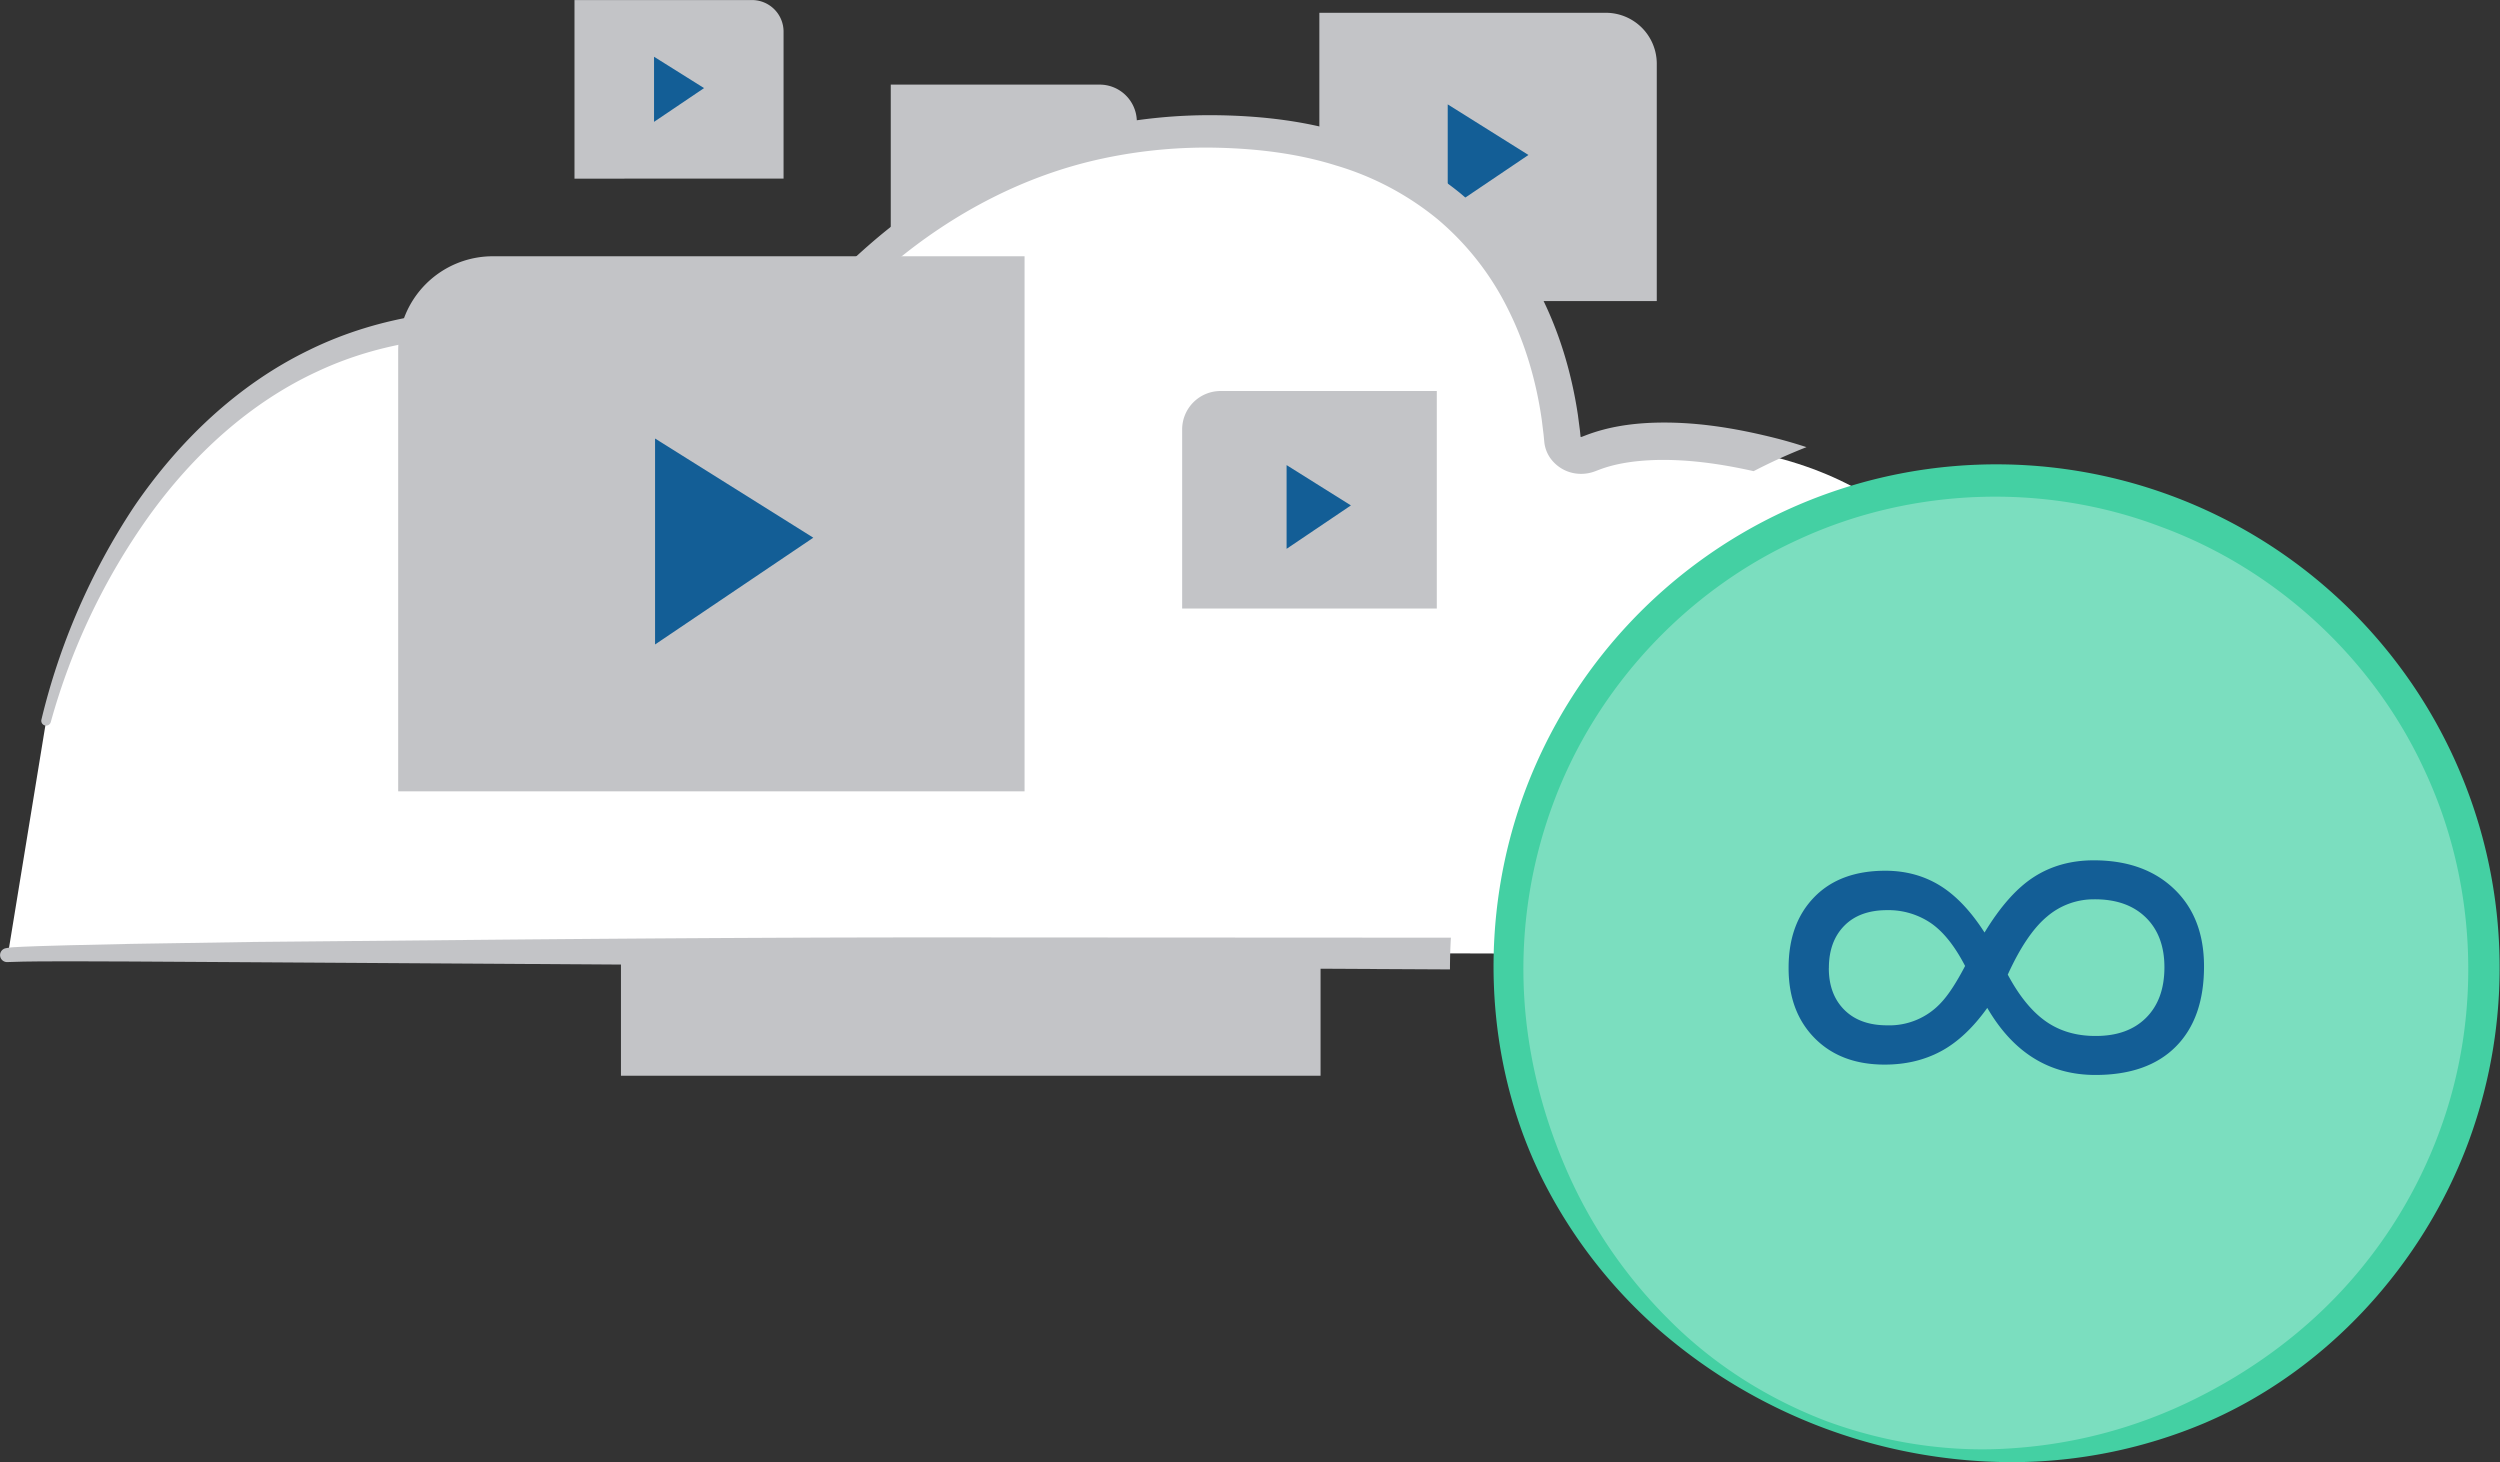 <svg viewBox="0 0 1602.9 937.51" xmlns="http://www.w3.org/2000/svg"><rect x="0" y="0" width="1602.9" height="937.51" fill="#333333" stroke="none"/><path d="m4698.48 2161.73v-152.13a32.68 32.68 0 0 0 -32.68-32.68h-183.66v184.81z" fill="#c3c4c7" transform="translate(-3636.22 -1968.72)"/><path d="m4365.11 2157.73v-110.93a23.83 23.83 0 0 0 -23.83-23.83h-133.94v134.77z" fill="#c3c4c7" transform="translate(-3636.22 -1968.72)"/><path d="m928.22 66.92 51.75 32.44-51.75 34.93z" fill="#135e96"/><path d="m4138.61 2083.23v-94.23a20.25 20.25 0 0 0 -20.25-20.25h-113.8v114.51z" fill="#c3c4c7" transform="translate(-3636.22 -1968.72)"/><path d="m419.34 36.38 32.07 20.1-32.07 21.65z" fill="#135e96"/><g transform="translate(-3636.22 -1968.72)"><path d="m4482.91 2658.45v-182.94a39.3 39.3 0 0 0 -39.3-39.3h-409.26v222.24z" fill="#c3c4c7"/><path d="m3641.24 2581.11c14.3-4.88 1266.9 0 1266.9 0s80.39-263.64-133.14-319.11c-64-16.61-101-10.28-120-2.29-7.61 3.2-16.34-1.43-17-9-4.57-52.69-34.67-197.81-227.5-197.81-212.22 0-305.23 199.62-305.23 199.62s-47.34-68.94-131.09-75.66c-247.68-19.88-308.37 253.94-308.37 253.94" fill="#fff"/><path d="m4394.17 2358.89v-114.81a24.66 24.66 0 0 1 24.66-24.66h138.61v139.47z" fill="#c3c4c7"/></g><path d="m824.91 298.2 41.24 25.86-41.24 27.83z" fill="#135e96"/><path d="m4274.69 2569.77c-105.58-.17-211.17.48-316.75 1.41l-158.38 1.47-79.2 1.24-39.62.88-19.83.57-9.94.38-5 .26a37.7 37.7 0 0 0 -6.2.74 4.48 4.48 0 0 0 1.09 8.85l1.91-.06 8.52-.25 9.84-.12 19.76-.07 39.56.13 79.16.48 158.35 1 316.71 2.06 291.21 1.53q0-10.24.6-20.35z" fill="#c3c4c7" transform="translate(-3636.22 -1968.72)"/><path d="m4776.07 2250c-26-6.62-53-11.27-80.94-10.2-13.95.59-28.16 2.66-42.15 8l-2.58 1a.67.67 0 0 0 -.24.07 1.69 1.69 0 0 1 -.44 0h-.08l-.42-4.08-1.33-10.16c-4.05-27-11.94-53.49-24.51-78a201.39 201.39 0 0 0 -51.4-64.44 207.59 207.59 0 0 0 -72.88-37.91c-26.2-8-53.35-11.11-80.18-11.64a336.63 336.63 0 0 0 -80.28 8c-52.78 11.73-101.8 37.91-142.44 72.72a442.53 442.53 0 0 0 -55.81 57.5c-13.54 16.67-26.1 33.74-36.93 52.62-13.85-15.6-29.74-28.27-47.3-39.18a204.46 204.46 0 0 0 -35.18-16.81c-12.4-4-25.06-7.5-38.07-8.69-50.73-5-103 1.91-148.9 24.55-46 22.36-83.48 58.7-111.69 100a428.32 428.32 0 0 0 -59.53 136.73 3.09 3.09 0 0 0 6 1.54l.06-.2a420.15 420.15 0 0 1 62.74-131.61c28.3-39.42 65-73.15 108.73-93.19 43.51-20.31 93.15-25.66 140.31-19.87 46.37 5.83 88.35 35.58 115.92 71.72l.2.27a10.75 10.75 0 0 0 18.14-1.79c44.58-90 128.92-165.34 228.18-186.56a316.2 316.2 0 0 1 75.39-6.91c25.34.7 50.6 3.86 74.4 11.35a185.78 185.78 0 0 1 65.05 34.41 178.92 178.92 0 0 1 45.17 57.65c11.11 22.1 18.17 46.38 21.67 71.09l1.14 9.28.48 4.93a21.76 21.76 0 0 0 3.52 9.77 24 24 0 0 0 15.9 10.23 25.18 25.18 0 0 0 9.3-.18 26.61 26.61 0 0 0 4.45-1.36l2-.76c10.48-4 22.49-5.7 34.6-6.18 21.19-.76 43 2.29 64.43 7.1a358.39 358.39 0 0 1 33.9-15.4q-9.17-3-18.4-5.41z" fill="#c3c4c7" transform="translate(-3636.22 -1968.72)"/><circle cx="1284.25" cy="623.32" fill="#7bdebf" r="312.84"/><path d="m4806.47 2884.62a346.12 346.12 0 0 1 -106.18-62.9 318.18 318.18 0 0 1 -76-98.72c-37.11-75.81-39.91-167-10.62-246.16a322.69 322.69 0 1 1 605.05 224.58c-29.49 79.09-91.12 146.38-168.72 179.58a318.08 318.08 0 0 1 -122 25.19 346.22 346.22 0 0 1 -121.53-21.57zm1.64-4.42c38.18 13.94 79.24 20.07 119.53 17a309.46 309.46 0 0 0 115.45-31.29c35.75-17.64 68.43-41.29 95.35-70.5a304.71 304.71 0 0 0 61.75-100.87c27.7-74.5 24.29-159.57-9.22-231.46-33-72.13-95.47-129.71-169.83-156.82-74-28-158.94-25.09-231 8-72.3 32.62-130.39 94.86-158 169.39a304.59 304.59 0 0 0 -19 116.73c1.34 39.7 10.68 79 26.26 115.64a309.35 309.35 0 0 0 67.07 99c28.53 28.7 63.61 50.84 101.64 65.19z" fill="#44d0a3" transform="translate(-3636.22 -1968.72)"/><path d="m4783 2589.2q0-28.4 16.48-45.3t45.52-16.9q19.5 0 34.92 9.44t28.71 30.18q15.24-25.14 31.81-35.72t38.19-10.58q32.26 0 51.49 18.32t19.23 49.71q0 33.23-18.08 51.41t-51.58 18.18q-44.31 0-69.3-43-13.82 19.31-29.78 27.84t-36 8.52q-28.18 0-44.93-17t-16.68-45.1zm197 43.74q20.56 0 32.26-11.72t11.7-32.31q0-20.31-12-32t-32.96-11.59a46 46 0 0 0 -30.31 11.08q-13.29 11.08-25.17 37.21 11 20.59 24.46 30t32.02 9.33zm-171.21-43.46q0 16.76 9.93 26.7t27.47 9.94a45 45 0 0 0 34.92-14.91q6.73-7.24 15.06-23.15-10.1-19.46-22.15-27.62a48.42 48.42 0 0 0 -27.83-8.17q-17.72 0-27.56 10.08t-9.8 27.14z" fill="#135e96" transform="translate(-3636.22 -1968.72)"/><path d="m3891.52 2476.09v-282.4a60.66 60.66 0 0 1 60.66-60.66h340.95v343.07z" fill="#c3c4c7" transform="translate(-3636.22 -1968.72)"/><path d="m420 281.16 101.45 63.59-101.45 68.46z" fill="#135e96"/></svg>
